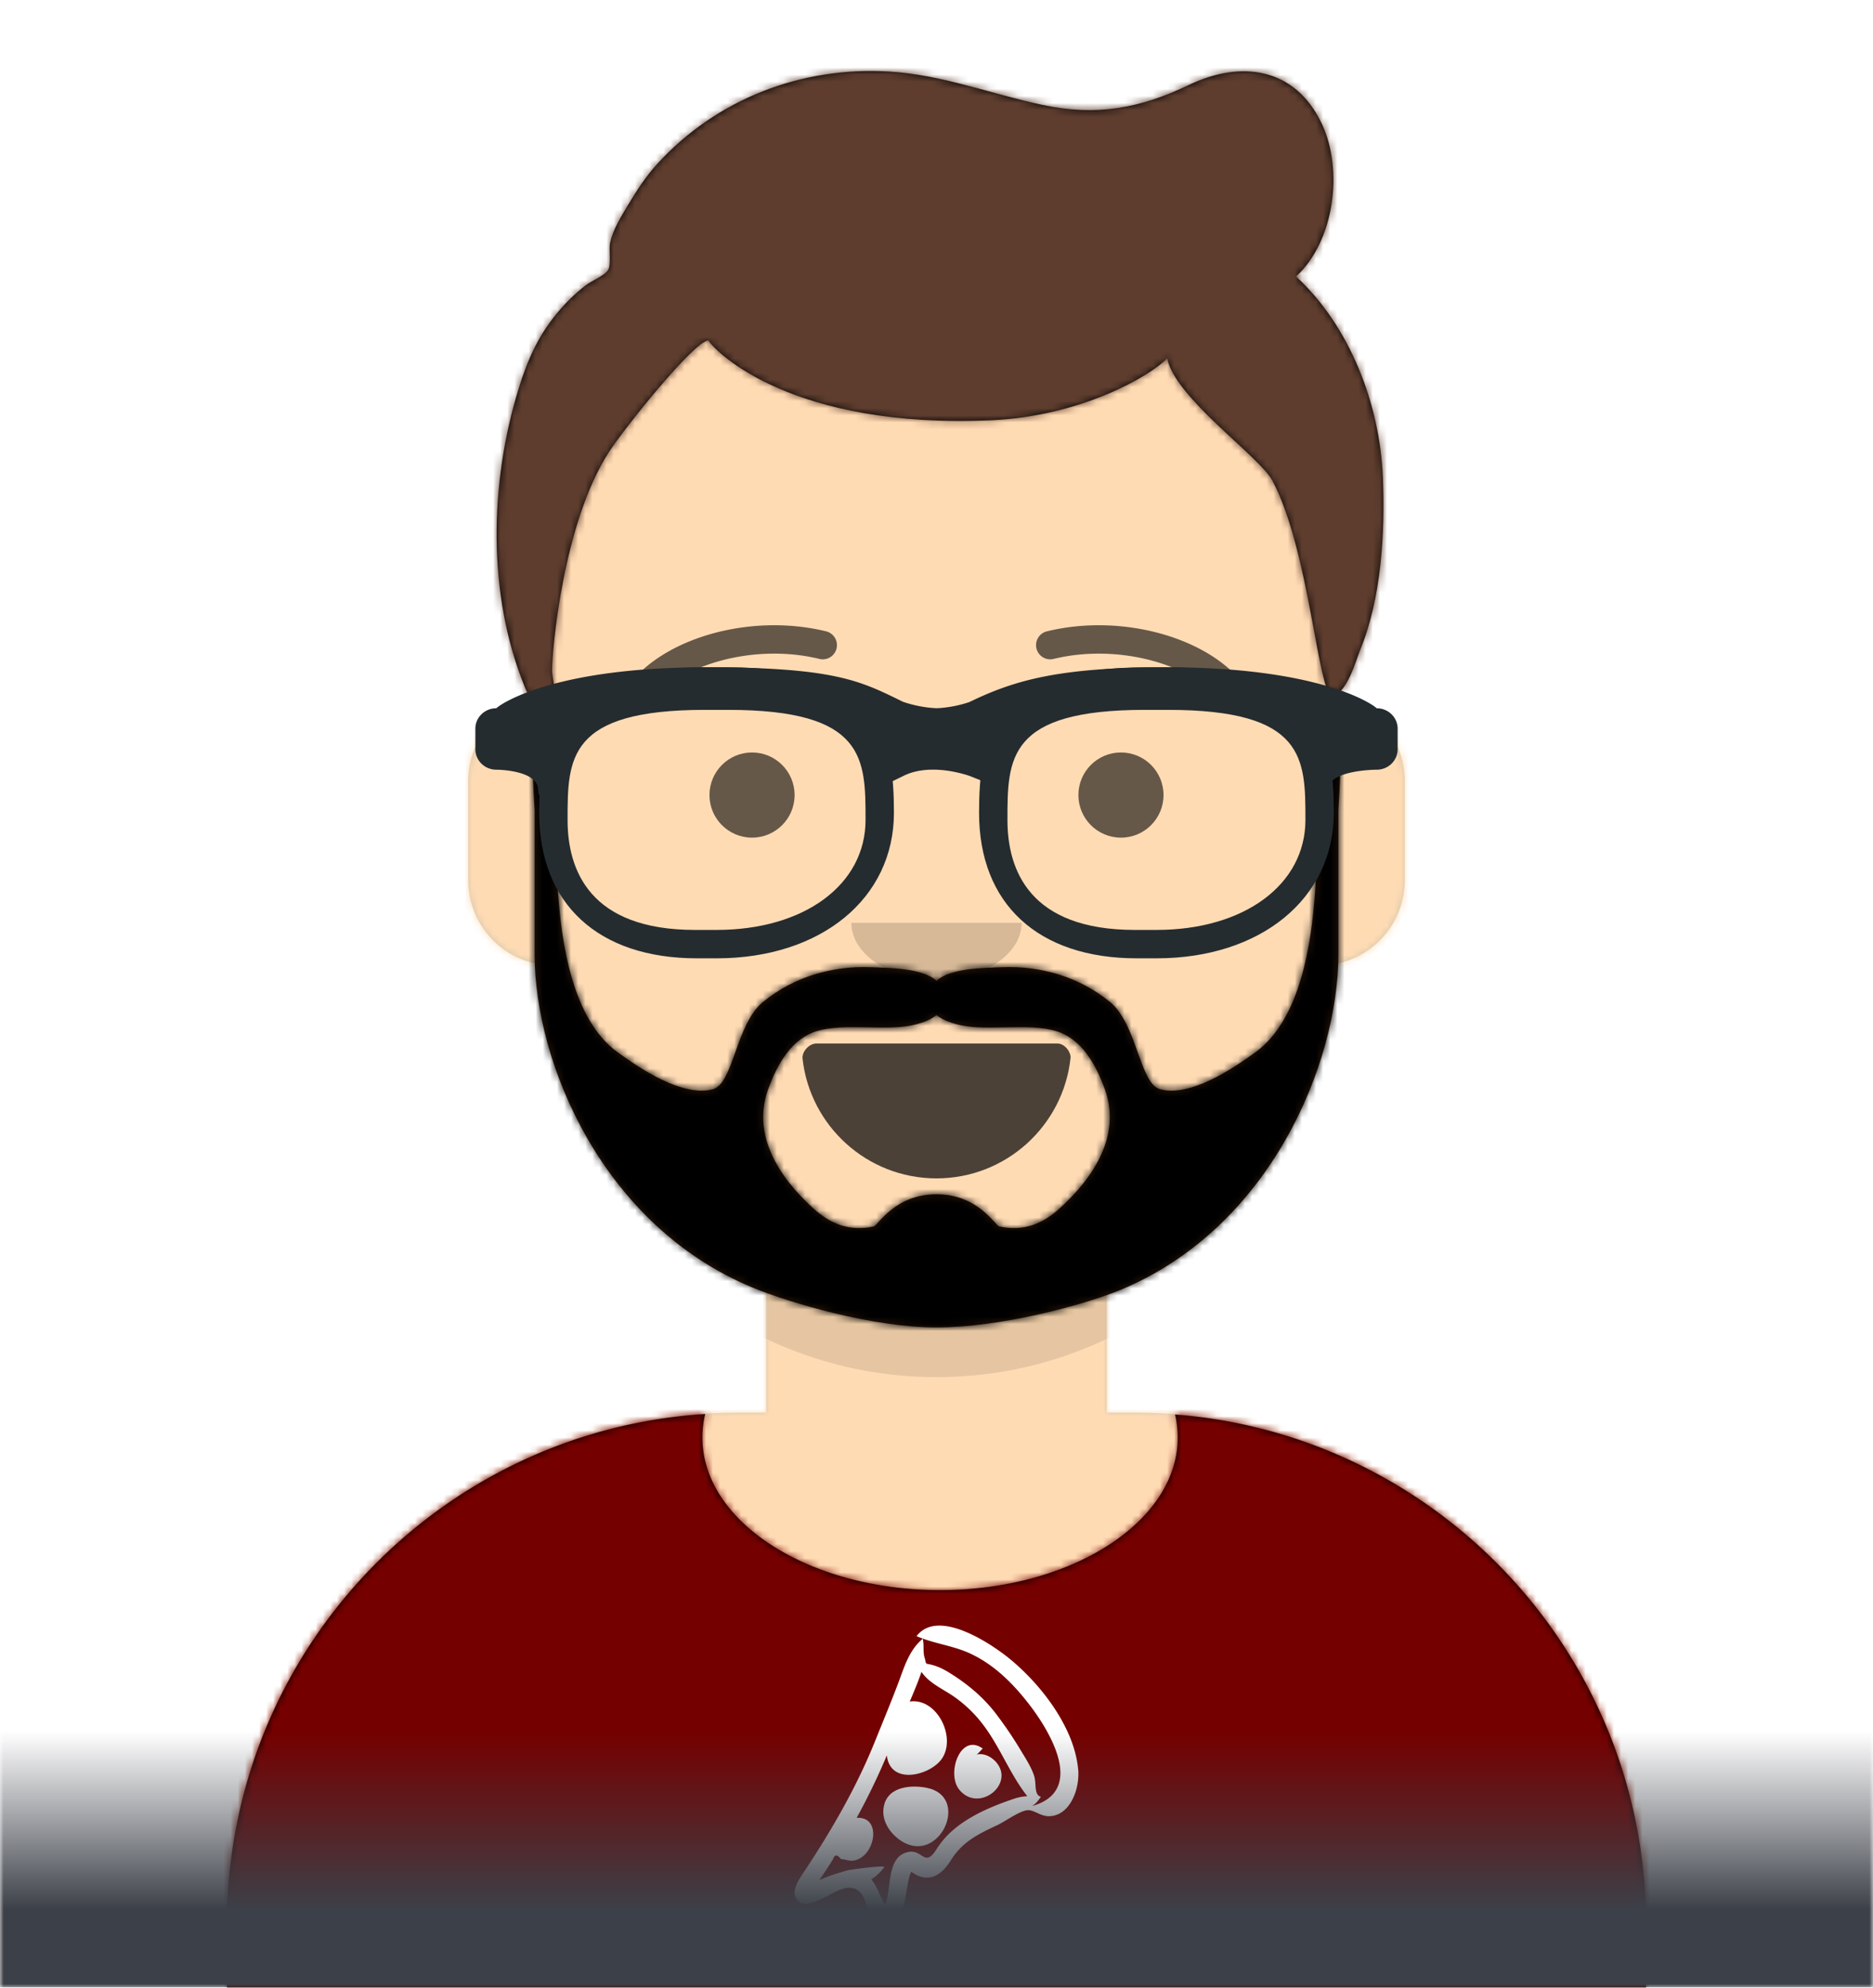 <svg width="264" height="280" viewBox="0 0 264 280" xmlns="http://www.w3.org/2000/svg" xmlns:xlink="http://www.w3.org/1999/xlink"><defs><linearGradient id="n" x1="0" x2="0" y1="0" y2="1"><stop offset="0%" stop-color="#3C4048" stop-opacity="0"/><stop offset="50%" stop-color="#3C4048"/><stop offset="100%" stop-color="#3C4048"/></linearGradient><path d="M124 144.611V163h4c39.765 0 72 32.235 72 72v9H0v-9c0-39.765 32.235-72 72-72h4v-18.389c-17.237-8.189-29.628-24.924-31.695-44.73C38.48 99.058 34 94.052 34 88V74c0-5.946 4.325-10.882 10-11.834V56c0-30.928 25.072-56 56-56s56 25.072 56 56v6.166c5.675.952 10 5.888 10 11.834v14c0 6.052-4.48 11.058-10.305 11.881-2.067 19.806-14.458 36.541-31.695 44.73" id="a"/></defs><g fill="none" fill-rule="evenodd"><g/><g mask="url(#react-mask-5)"><g transform="translate(32 36)"><mask id="b" fill="#fff"><use xlink:href="#a"/></mask><use fill="#D0C6AC" xlink:href="#a"/><g mask="url(#b)" fill="#FFDBB4"><path d="M0 0h264v280H0z"/></g><path d="M156 79v23c0 30.928-25.072 56-56 56s-56-25.072-56-56V79v15c0 30.928 25.072 56 56 56s56-25.072 56-56z" fill-opacity=".1" fill="#000" mask="url(#b)"/></g><g transform="translate(0 170)"><defs><path d="M165.624 29.268C202.76 32.138 232 63.18 232 101.052V110H32v-8.948c0-38.217 29.775-69.48 67.393-71.855A14 14 0 0 0 99 32.5C99 44.374 113.998 54 132.5 54S166 44.374 166 32.5c0-1.098-.128-2.178-.376-3.232" id="c"/></defs><mask id="d" fill="#fff"><use xlink:href="#c"/></mask><use fill="#000" xlink:href="#c"/><g mask="url(#d)" fill="#750000"><path d="M0 0h264v110H0z"/></g><g fill="#FFF" mask="url(#d)"><path d="M142.933 83.391c-4.082 1.38-8.55 3.324-10.905 7.074-1.847 2.942-1.971-.455-4.55.593-2.508 1.019-1.822 5.223-2.733 7.301-.708-1.191-1.043-2.516-1.935-3.604a6.6 6.6 0 0 0 1.814-1.724c.156-.32-4.792.348-5.076.43-1.411.401-2.74.77-4.088 1.429a79 79 0 0 0 1.965-2.989q.31-1.02 1.108-.006c.748.036 1.178.357 1.962.177 2.915-.667 3.843-6.223.25-5.987a93 93 0 0 0 4.253-8.802c.502 4.291 6.08 2.813 7.719.525 2.14-2.989-.604-8.662-4.484-8.112.581-1.375 1.17-2.762 1.65-4.178 1.092 1.61 3.001 2.39 4.538 3.457a18.2 18.2 0 0 1 4.163 4.006c2.386 3.14 3.793 7.007 6.215 10.052a7 7 0 0 0-1.866.358m9.006-4.388c-.632-5.757-5.15-11.601-9.44-15.176-2.55-2.125-10.24-7.385-13.306-3.34 2.472 1.071 5.2 1.33 7.65 2.489 3.32 1.572 5.922 4.16 8.168 7.055 3.137 4.045 7.97 12.283.474 14.386.518-.338.819-.709 1.228-1.308-1.007-.233-.6-1.878-.954-2.952-.412-1.25-1.21-2.467-1.884-3.582a57 57 0 0 0-3.504-5.171c-1.678-2.186-3.686-3.907-5.977-5.396-.907-.589-1.775-1.11-2.817-1.415-1.349-.394-.907.086-1.276-1.146-.232-.773-.024-1.763-.246-2.592-1.973 1.658-2.615 4.055-3.5 6.381-1.02 2.684-2.122 5.335-3.196 7.997-2.635 6.535-6.034 12.395-9.891 18.247-.672 1.02-2.165 2.95-1.09 4.174.96 1.095 2.33.306 3.386-.139 1.436-.604 3.385-2.164 4.935-1.347 1.998 1.054 1.054 4.984 4.214 4.827 3.114-.154 2.527-5.28 3.527-7.317 2.311 1.685 4.175.64 5.579-1.611 1.626-2.61 3.775-3.657 6.513-4.938 1.12-.524 3.034-1.94 4.2-2.115.966-.145 1.893.883 3.184.837 3.098-.113 4.392-4.253 4.023-6.848"/><path d="M130.537 81.834c-2.425-.445-5.807-.074-6.029 3.153-.136 1.978 1.41 3.848 3.082 4.664 5.122 2.5 9.109-6.688 2.947-7.817m9.799-3.676c-.65-.706-1.703-1.24-2.675-.993.31-.214.568-.6.864-.839-3.156-2.286-5.14 3.479-3.346 5.748 2.717 3.44 8.037-.766 5.157-3.916"/></g></g><g fill="#000"><g transform="translate(78 134)"><defs><path d="M35.118 15.128C36.176 24.62 44.226 32 54 32c9.804 0 17.874-7.426 18.892-16.96.082-.767-.775-2.04-1.85-2.04H37.088c-1.08 0-2.075 1.178-1.97 2.128" id="e"/></defs><mask id="f" fill="#fff"><use xlink:href="#e"/></mask><use fill-opacity=".7" xlink:href="#e"/><rect fill="#FFF" mask="url(#f)" x="39" y="2" width="31" height="16" rx="5"/><g mask="url(#f)" fill="#FF4F6D"><g transform="translate(38 24)"><circle cx="11" cy="11" r="11"/><circle cx="21" cy="11" r="11"/></g></g></g><path d="M120 130c0 4.418 5.373 8 12 8s12-3.582 12-8" fill-opacity=".16"/><g transform="translate(76 90)" fill-opacity=".6"><circle cx="30" cy="22" r="6"/><circle cx="82" cy="22" r="6"/></g><path d="M91.63 99.159c3.915-5.51 14.648-8.599 23.893-6.329a2 2 0 0 0 .954-3.884c-10.737-2.636-23.165.941-28.107 7.894a2 2 0 0 0 3.26 2.318m80.74.001c-3.915-5.51-14.648-8.598-23.893-6.328a2 2 0 0 1-.954-3.884c10.737-2.637 23.165.94 28.107 7.893a2 2 0 0 1-3.26 2.318" fill-rule="nonzero" fill-opacity=".6"/></g><defs><path id="g" d="M0 0h264v280H0z"/><path d="M183.68 38.949c5.406-4.95 6.707-14.987 3.638-21.5-3.769-7.995-11.417-8.997-18.746-5.48-6.908 3.315-13.057 4.419-20.622 2.813-7.258-1.541-14.144-4.26-21.647-4.706-12.325-.733-24.3 3.839-32.7 13.053-1.603 1.758-2.894 3.768-4.115 5.805-.976 1.63-2.077 3.38-2.493 5.258-.198.894.17 3.098-.275 3.83-.48.79-2.296 1.515-3.069 2.102-1.567 1.189-2.924 2.53-4.18 4.047-2.666 3.222-4.133 6.587-5.368 10.572-4.102 13.245-4.45 28.998.854 42.004.707 1.734 2.898 5.352 4.186 1.638.255-.734-.334-3.194-.333-3.935.005-2.72 1.506-20.729 8.047-30.817 2.13-3.284 11.973-15.58 13.984-15.68 1.065 1.693 11.88 12.51 39.942 11.242 12.662-.572 22.4-6.26 24.738-8.727 1.028 5.533 12.992 13.816 14.815 17.224 5.267 9.846 6.435 30.304 8.445 30.265s3.453-5.237 3.867-6.23c3.072-7.375 3.595-16.632 3.267-24.559-.427-10.202-4.638-21.226-12.235-28.22" id="k"/></defs><mask id="h" fill="#fff"><use xlink:href="#g"/></mask><g/><g mask="url(#h)"><g transform="translate(-1)"><g transform="translate(49 72)"><defs><path d="M101.428 98.169c-2.513 2.294-5.19 3.325-8.575 2.604-.582-.124-2.957-4.538-8.853-4.538-5.897 0-8.27 4.414-8.853 4.538-3.385.721-6.062-.31-8.576-2.604-4.725-4.313-8.654-10.26-6.293-16.75 1.23-3.382 3.232-7.095 6.873-8.173 3.887-1.15 9.346-.002 13.264-.788 1.27-.254 2.656-.707 3.585-1.458.929.75 2.316 1.204 3.585 1.458 3.918.786 9.376-.362 13.264.788 3.64 1.078 5.642 4.79 6.873 8.173 2.361 6.49-1.568 12.437-6.294 16.75M140.081 26c-3.41 8.4-2.093 18.858-2.724 27.676-.513 7.167-2.02 17.91-8.384 22.539-3.255 2.367-9.179 6.345-13.431 5.235-2.927-.764-3.24-9.16-7.087-12.303-4.363-3.565-9.812-5.131-15.306-4.89-2.37.105-7.165.08-9.15 1.903-1.983-1.823-6.777-1.798-9.148-1.902-5.494-.242-10.943 1.324-15.306 4.889-3.847 3.143-4.16 11.54-7.087 12.303-4.252 1.11-10.176-2.868-13.431-5.235-6.365-4.63-7.87-15.372-8.384-22.54-.63-8.817.686-19.275-2.724-27.675-1.66 0-.565 16.129-.565 16.129v20.356c.032 15.288 9.581 38.17 30.754 46.908C63.286 111.53 75.015 115 84 115s20.714-3.14 25.892-5.277c21.173-8.737 30.722-31.95 30.754-47.238V42.13S141.74 26 140.081 26" id="i"/></defs><mask id="j" fill="#fff"><use xlink:href="#i"/></mask><use fill="#331B0C" xlink:href="#i"/><g mask="url(#j)" fill="#ff"><path d="M-32 0h264v244H-32z"/></g></g><mask id="l" fill="#fff"><use xlink:href="#k"/></mask><use fill="#000" xlink:href="#k"/><g mask="url(#l)" fill="#5e3d2e"><path d="M0 0h264v280H0z"/></g><g transform="translate(62 85)"><defs><filter x="-.8%" y="-2.4%" width="101.5%" height="109.8%" filterUnits="objectBoundingBox" id="m"><feOffset dy="2" in="SourceAlpha" result="shadowOffsetOuter1"/><feColorMatrix values="0 0 0 0 0 0 0 0 0 0 0 0 0 0 0 0 0 0 0.2 0" in="shadowOffsetOuter1" result="shadowMatrixOuter1"/><feMerge><feMergeNode in="shadowMatrixOuter1"/><feMergeNode in="SourceGraphic"/></feMerge></filter></defs><g filter="url(#m)" transform="translate(6 7)" fill="#252C2F" fill-rule="nonzero"><path d="M34 41h-2.758C17.315 41 9 33.336 9 20.5 9 10.127 10.817 0 32.53 0h2.94C57.183 0 59 10.127 59 20.5 59 32.569 48.721 41 34 41M32.385 6C13 6 13 12.841 13 21.502 13 28.572 16.116 37 30.97 37H34c12.365 0 21-6.373 21-15.498C55 12.84 55 6 35.615 6zM96 41h-2.758C79.315 41 71 33.336 71 20.5 71 10.127 72.817 0 94.53 0h2.94C119.183 0 121 10.127 121 20.5 121 32.569 110.721 41 96 41M94.385 6C75 6 75 12.841 75 21.502 75 28.572 78.12 37 92.97 37H96c12.365 0 21-6.373 21-15.498C117 12.84 117 6 97.615 6z"/><path d="M2.955 5.772C3.645 5.096 11.21 0 32.5 0c17.851 0 21.63 1.853 27.35 4.652l.419.207c.398.14 2.431.83 4.81.907a17 17 0 0 0 4.563-.869C76.17 1.722 82.562 0 97.5 0c21.29 0 28.854 5.096 29.545 5.772 1.634 0 2.955 1.29 2.955 2.885v2.886c0 1.596-1.32 2.886-2.955 2.886 0 0-6.901 0-6.901 2.886 0 2.885-1.962-4.176-1.962-5.772v-2.81c-3.603-1.38-10.054-3.947-20.682-3.947-11.842 0-17.739 2.1-22.798 4.185l.057.137-.003 1.986-2.217 5.35L69.8 15.36c-.244-.097-.772-.27-1.504-.451-2.04-.503-4.137-.656-5.992-.276q-1.021.21-1.891.633l-2.643 1.29-2.643-5.16.117-2.295.08-.195c-4.362-2.033-8.385-4.12-22.824-4.12-10.628 0-17.078 2.565-20.682 3.944v2.812c0 1.596-2.954 8.657-2.954 5.772 0-2.886-5.91-2.886-5.91-2.886-1.63 0-2.954-1.29-2.954-2.886V8.657c0-1.595 1.324-2.885 2.955-2.885"/><path fill="url(#n)" d="M-100 150h300v50h-300z"/></g></g></g></g></g></g></svg>